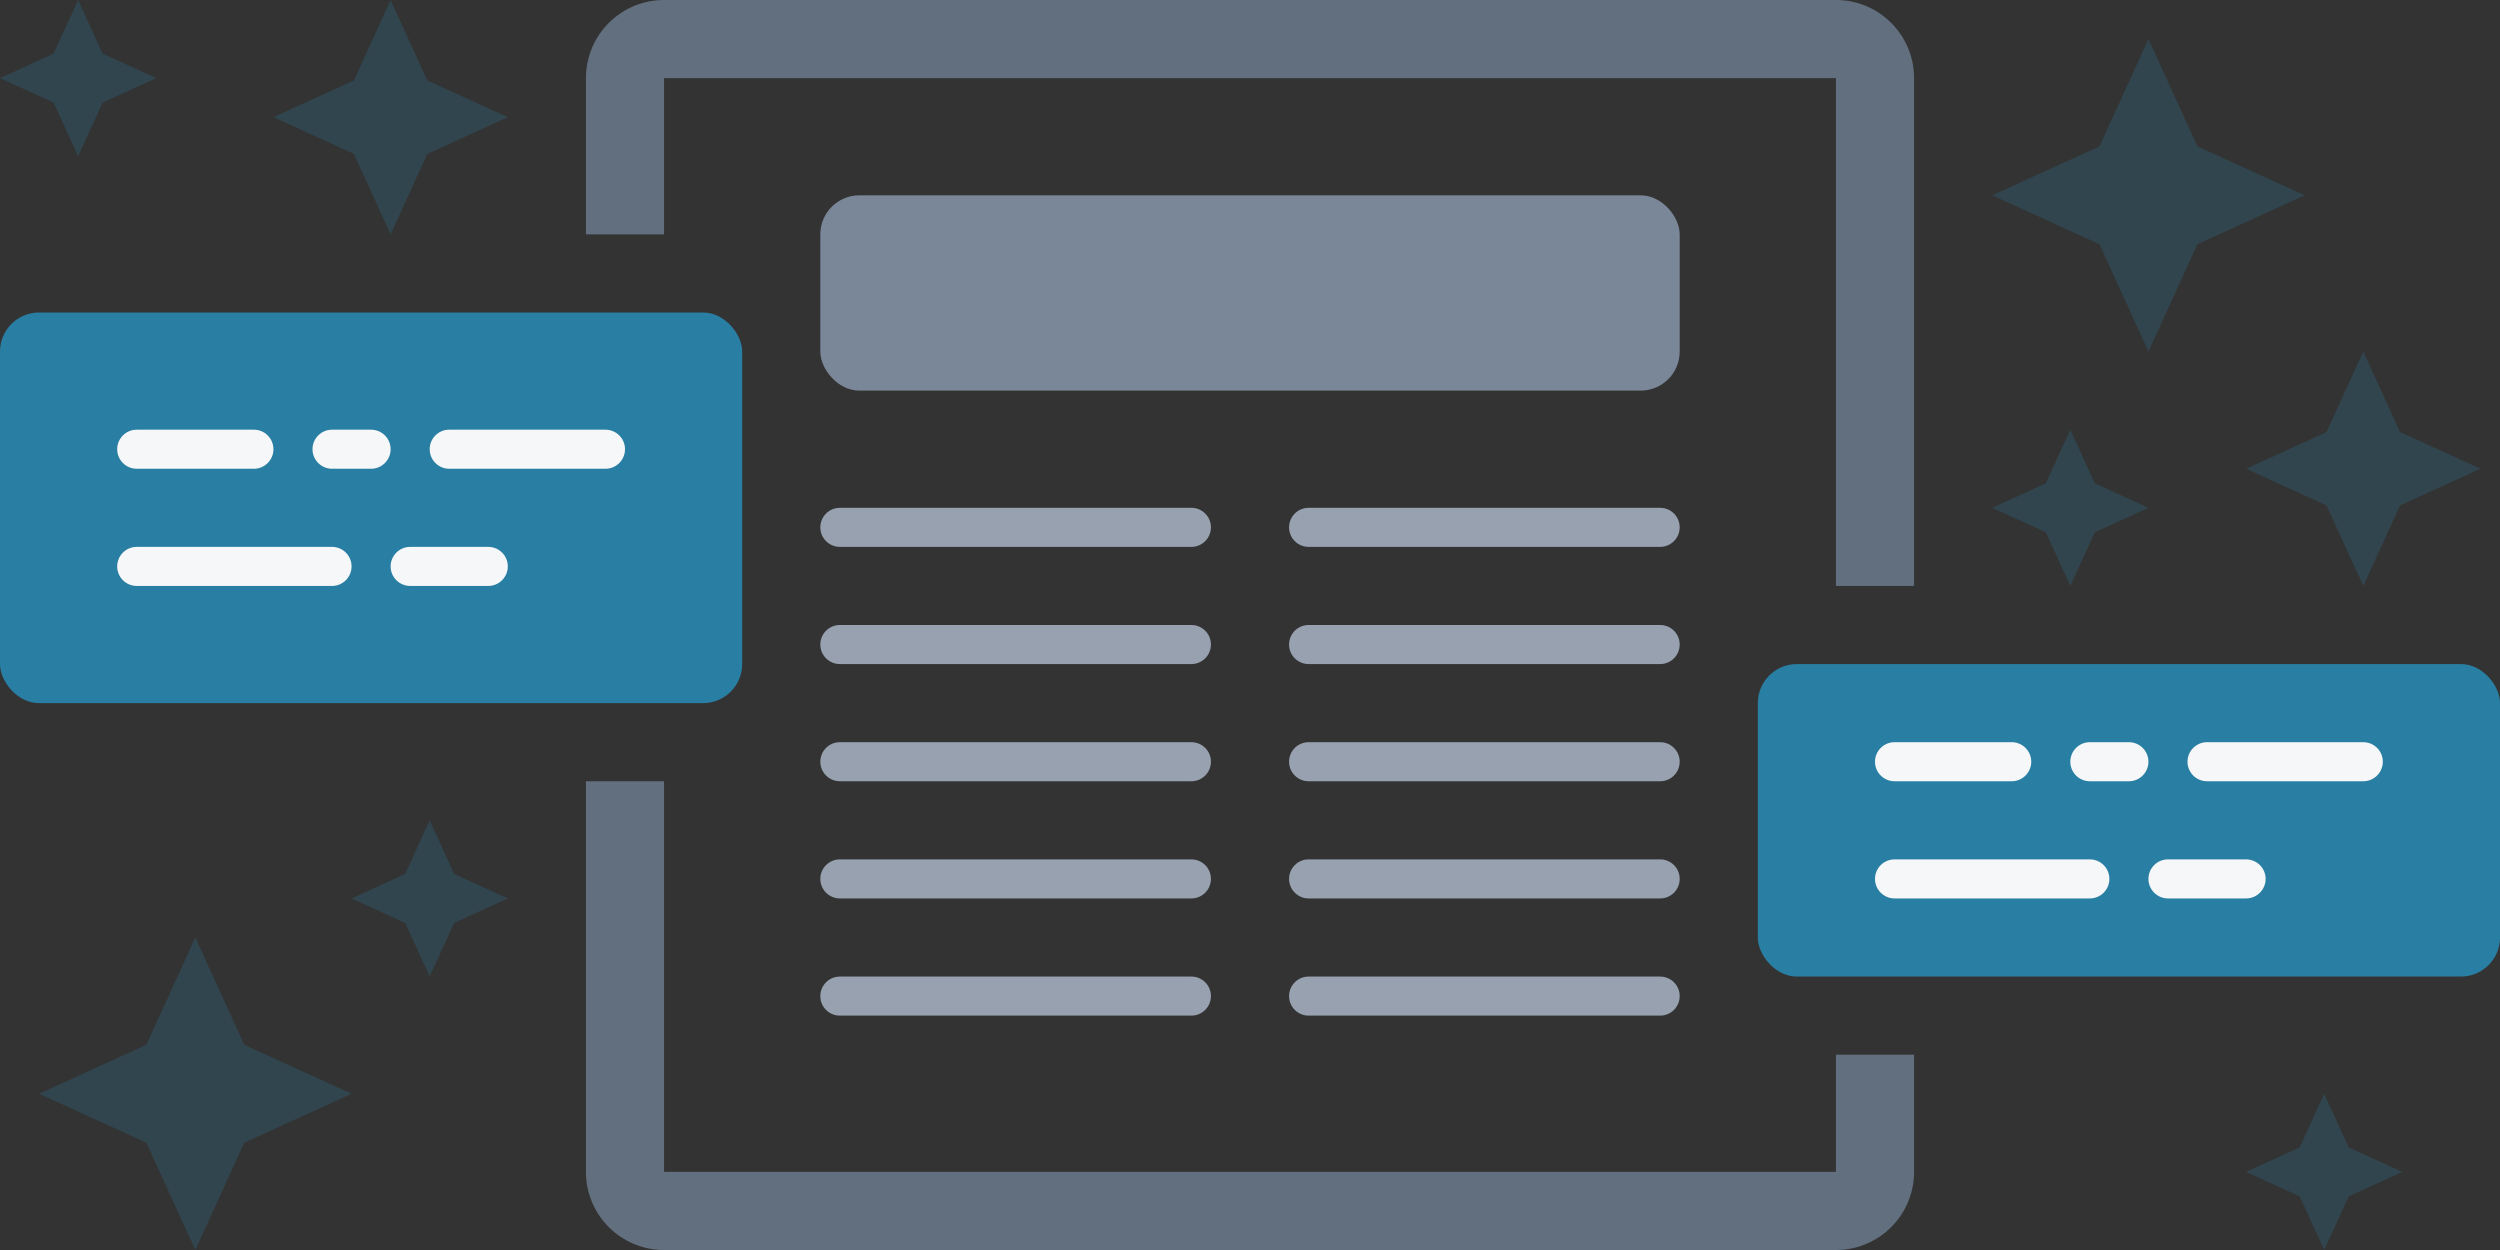 <svg width="64" height="32" viewBox="0 0 64 32" fill="none" xmlns="http://www.w3.org/2000/svg">
<rect x="0" y="0" width="64" height="32" fill="#333333" stroke="none"/>
<g clip-path="url(#clip0_1814_54108)">
<g clip-path="url(#clip1_1814_54108)">
<rect x="21" y="5" width="22" height="5" rx="1" fill="#7A8799"/>
<path d="M21.5 13C21.224 13 21 13.224 21 13.5C21 13.776 21.224 14 21.5 14H30.5C30.776 14 31 13.776 31 13.5C31 13.224 30.776 13 30.5 13H21.5Z" fill="#97A1AF"/>
<path d="M33.5 13C33.224 13 33 13.224 33 13.5C33 13.776 33.224 14 33.5 14H42.5C42.776 14 43 13.776 43 13.5C43 13.224 42.776 13 42.5 13H33.5Z" fill="#97A1AF"/>
<path d="M21.5 16C21.224 16 21 16.224 21 16.5C21 16.776 21.224 17 21.5 17H30.5C30.776 17 31 16.776 31 16.5C31 16.224 30.776 16 30.5 16H21.5Z" fill="#97A1AF"/>
<path d="M33.5 16C33.224 16 33 16.224 33 16.5C33 16.776 33.224 17 33.5 17H42.5C42.776 17 43 16.776 43 16.5C43 16.224 42.776 16 42.5 16H33.5Z" fill="#97A1AF"/>
<path d="M21 19.5C21 19.224 21.224 19 21.5 19H30.5C30.776 19 31 19.224 31 19.5C31 19.776 30.776 20 30.5 20H21.5C21.224 20 21 19.776 21 19.5Z" fill="#97A1AF"/>
<path d="M33 19.5C33 19.224 33.224 19 33.5 19H42.5C42.776 19 43 19.224 43 19.5C43 19.776 42.776 20 42.5 20H33.5C33.224 20 33 19.776 33 19.5Z" fill="#97A1AF"/>
<path d="M21.5 22C21.224 22 21 22.224 21 22.5C21 22.776 21.224 23 21.5 23H30.5C30.776 23 31 22.776 31 22.5C31 22.224 30.776 22 30.5 22H21.5Z" fill="#97A1AF"/>
<path d="M33.5 22C33.224 22 33 22.224 33 22.5C33 22.776 33.224 23 33.5 23H42.5C42.776 23 43 22.776 43 22.5C43 22.224 42.776 22 42.5 22H33.5Z" fill="#97A1AF"/>
<path d="M21 25.5C21 25.224 21.224 25 21.5 25H30.5C30.776 25 31 25.224 31 25.5C31 25.776 30.776 26 30.5 26H21.5C21.224 26 21 25.776 21 25.5Z" fill="#97A1AF"/>
<path d="M33 25.5C33 25.224 33.224 25 33.5 25H42.5C42.776 25 43 25.224 43 25.5C43 25.776 42.776 26 42.5 26H33.5C33.224 26 33 25.776 33 25.5Z" fill="#97A1AF"/>
</g>
<path fill-rule="evenodd" clip-rule="evenodd" d="M47 2H17V6H15V2C15 0.895 15.895 0 17 0H47C48.105 0 49 0.895 49 2V15H47V2ZM47 27V30H17V20H15V30C15 31.105 15.895 32 17 32H47C48.105 32 49 31.105 49 30V27H47Z" fill="#626F7F"/>
<rect x="45" y="17" width="19" height="8" rx="1" fill="#297EA3"/>
<path d="M48 19.5C48 19.224 48.224 19 48.5 19H51.5C51.776 19 52 19.224 52 19.5C52 19.776 51.776 20 51.5 20H48.5C48.224 20 48 19.776 48 19.5Z" fill="#F6F7F8"/>
<path d="M48 22.5C48 22.224 48.224 22 48.5 22H53.5C53.776 22 54 22.224 54 22.5C54 22.776 53.776 23 53.5 23H48.5C48.224 23 48 22.776 48 22.5Z" fill="#F6F7F8"/>
<path d="M53.5 19C53.224 19 53 19.224 53 19.5C53 19.776 53.224 20 53.5 20H54.5C54.776 20 55 19.776 55 19.5C55 19.224 54.776 19 54.5 19H53.5Z" fill="#F6F7F8"/>
<path d="M56 19.5C56 19.224 56.224 19 56.5 19H60.5C60.776 19 61 19.224 61 19.5C61 19.776 60.776 20 60.5 20H56.5C56.224 20 56 19.776 56 19.5Z" fill="#F6F7F8"/>
<path d="M55.5 22C55.224 22 55 22.224 55 22.5C55 22.776 55.224 23 55.5 23H57.5C57.776 23 58 22.776 58 22.5C58 22.224 57.776 22 57.5 22H55.5Z" fill="#F6F7F8"/>
<rect y="8" width="19" height="10" rx="1" fill="#297EA3"/>
<path d="M3 11.5C3 11.224 3.224 11 3.5 11H6.5C6.776 11 7 11.224 7 11.5C7 11.776 6.776 12 6.5 12H3.5C3.224 12 3 11.776 3 11.5Z" fill="#F6F7F8"/>
<path d="M3 14.5C3 14.224 3.224 14 3.5 14H8.5C8.776 14 9 14.224 9 14.5C9 14.776 8.776 15 8.5 15H3.5C3.224 15 3 14.776 3 14.5Z" fill="#F6F7F8"/>
<path d="M8.5 11C8.224 11 8 11.224 8 11.5C8 11.776 8.224 12 8.5 12H9.5C9.776 12 10 11.776 10 11.5C10 11.224 9.776 11 9.5 11H8.5Z" fill="#F6F7F8"/>
<path d="M11 11.5C11 11.224 11.224 11 11.5 11H15.5C15.776 11 16 11.224 16 11.5C16 11.776 15.776 12 15.5 12H11.5C11.224 12 11 11.776 11 11.5Z" fill="#F6F7F8"/>
<path d="M10.5 14C10.224 14 10 14.224 10 14.5C10 14.776 10.224 15 10.5 15H12.5C12.776 15 13 14.776 13 14.5C13 14.224 12.776 14 12.5 14H10.5Z" fill="#F6F7F8"/>
<path d="M55 9L56.253 6.253L59 5L56.253 3.747L55 1L53.747 3.747L51 5L53.747 6.253L55 9Z" fill="#297EA3" fill-opacity="0.24"/>
<path d="M5 32L6.253 29.253L9 28L6.253 26.747L5 24L3.747 26.747L1 28L3.747 29.253L5 32Z" fill="#297EA3" fill-opacity="0.24"/>
<path d="M59.5 32L60.127 30.627L61.5 30L60.127 29.373L59.5 28L58.873 29.373L57.5 30L58.873 30.627L59.5 32Z" fill="#297EA3" fill-opacity="0.24"/>
<path d="M53 15L53.627 13.627L55 13L53.627 12.373L53 11L52.373 12.373L51 13L52.373 13.627L53 15Z" fill="#297EA3" fill-opacity="0.24"/>
<path d="M11 25L11.627 23.627L13 23L11.627 22.373L11 21L10.373 22.373L9 23L10.373 23.627L11 25Z" fill="#297EA3" fill-opacity="0.24"/>
<path d="M2 4L2.627 2.627L4 2L2.627 1.373L2 0L1.373 1.373L0 2L1.373 2.627L2 4Z" fill="#297EA3" fill-opacity="0.24"/>
<path d="M60.5 15L61.44 12.94L63.5 12L61.44 11.06L60.5 9L59.56 11.06L57.5 12L59.56 12.94L60.5 15Z" fill="#297EA3" fill-opacity="0.24"/>
<path d="M10 6L10.94 3.94L13 3L10.94 2.06L10 0L9.06 2.06L7 3L9.06 3.94L10 6Z" fill="#297EA3" fill-opacity="0.24"/>
</g>
<defs>
<clipPath id="clip0_1814_54108">
<rect width="64" height="32" fill="white"/>
</clipPath>
<clipPath id="clip1_1814_54108">
<rect width="22" height="21" fill="white" transform="translate(21 5)"/>
</clipPath>
</defs>
</svg>

